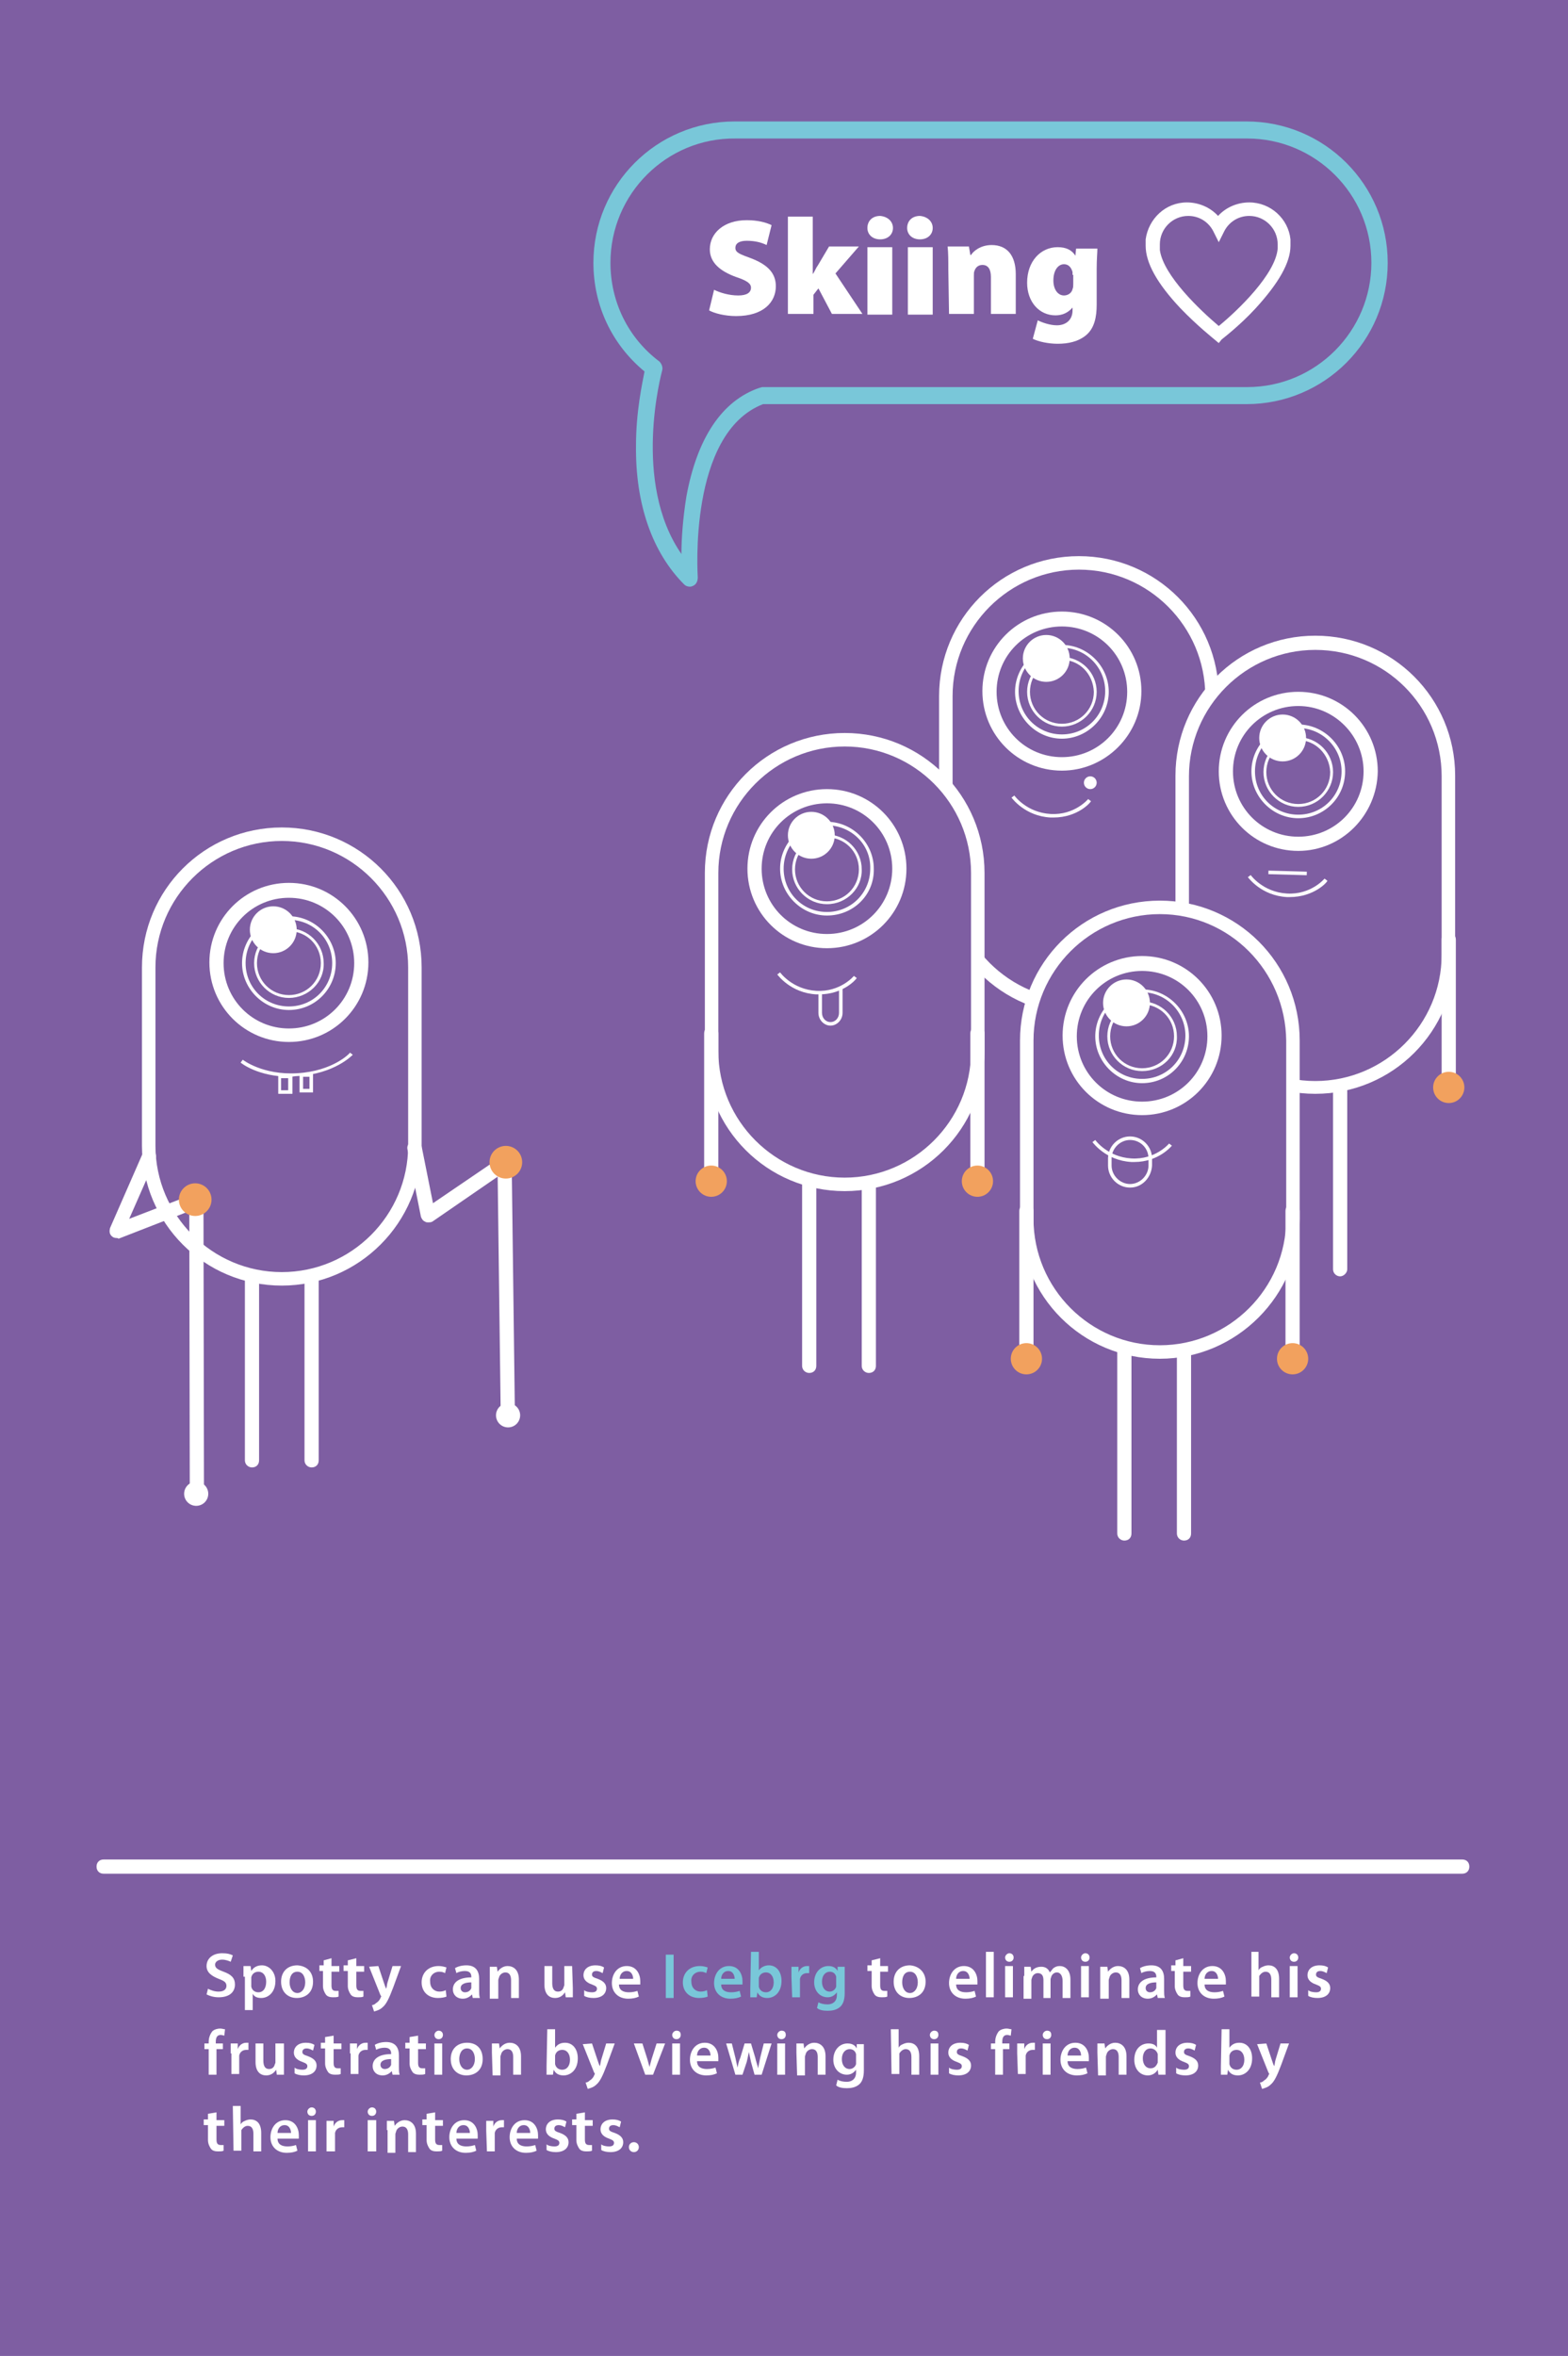 <?xml version="1.0" encoding="utf-8"?>
<!-- Generator: Adobe Illustrator 19.2.1, SVG Export Plug-In . SVG Version: 6.00 Build 0)  -->
<svg version="1.1" id="Layer_1" xmlns="http://www.w3.org/2000/svg" xmlns:xlink="http://www.w3.org/1999/xlink" x="0px" y="0px"
	 viewBox="0 0 220.9 331.7" style="enable-background:new 0 0 220.9 331.7;" xml:space="preserve">
<style type="text/css">
	.st0{fill:#7E5EA2;}
	.st1{fill:#FFFFFF;}
	.st2{fill:#79C7D9;}
	.st3{fill:#F2A15E;}
</style>
<g>
	<g>
		<rect y="0" class="st0" width="220.9" height="331.7"/>
	</g>
</g>
<g>
	<g>
		<path class="st1" d="M206,263.8H14.6c-0.6,0-1-0.4-1-1s0.4-1,1-1H206c0.6,0,1,0.4,1,1S206.6,263.8,206,263.8z"/>
	</g>
</g>
<g>
	<g>
		<path class="st1" d="M29.3,280c0.4,0.2,0.9,0.4,1.5,0.4c0.7,0,1.1-0.3,1.1-0.8s-0.3-0.7-1.1-1c-1-0.4-1.7-0.9-1.7-1.8
			c0-1,0.8-1.8,2.2-1.8c0.7,0,1.1,0.1,1.5,0.3l-0.3,0.9c-0.2-0.1-0.7-0.3-1.2-0.3c-0.7,0-1,0.4-1,0.7c0,0.5,0.4,0.7,1.2,1
			c1.1,0.4,1.6,0.9,1.6,1.8c0,1-0.7,1.8-2.3,1.8c-0.7,0-1.3-0.2-1.7-0.4L29.3,280z"/>
	</g>
	<g>
		<path class="st1" d="M34.3,278.3c0-0.6,0-1,0-1.5h1l0.1,0.7l0,0c0.3-0.5,0.8-0.8,1.5-0.8c1,0,1.9,0.9,1.9,2.2c0,1.6-1,2.4-2,2.4
			c-0.6,0-1-0.2-1.2-0.6l0,0v2.3h-1.1v-4.7H34.3z M35.4,279.4c0,0.1,0,0.2,0,0.3c0.1,0.5,0.5,0.8,1,0.8c0.7,0,1.1-0.6,1.1-1.5
			c0-0.8-0.4-1.4-1.1-1.4c-0.5,0-0.9,0.3-1,0.8c0,0.1,0,0.2,0,0.3V279.4z"/>
	</g>
	<g>
		<path class="st1" d="M44.1,279c0,1.6-1.1,2.3-2.3,2.3s-2.2-0.8-2.2-2.3c0-1.4,0.9-2.3,2.3-2.3C43.3,276.8,44.1,277.7,44.1,279z
			 M40.8,279.1c0,0.8,0.4,1.5,1.1,1.5c0.6,0,1.1-0.6,1.1-1.5c0-0.7-0.3-1.5-1.1-1.5S40.8,278.3,40.8,279.1z"/>
	</g>
	<g>
		<path class="st1" d="M46.7,275.7v1.1h1.1v0.8h-1.1v1.9c0,0.5,0.1,0.8,0.6,0.8c0.2,0,0.3,0,0.4,0v0.8c-0.2,0.1-0.5,0.1-0.8,0.1
			c-0.4,0-0.8-0.1-1-0.4s-0.4-0.7-0.4-1.2v-2.1H45v-0.8h0.6V276L46.7,275.7z"/>
	</g>
	<g>
		<path class="st1" d="M50.2,275.7v1.1h1.1v0.8h-1.1v1.9c0,0.5,0.1,0.8,0.6,0.8c0.2,0,0.3,0,0.4,0v0.8c-0.2,0.1-0.5,0.1-0.8,0.1
			c-0.4,0-0.8-0.1-1-0.4s-0.4-0.7-0.4-1.2v-2.1h-0.6v-0.8H49V276L50.2,275.7z"/>
	</g>
	<g>
		<path class="st1" d="M53.3,276.8l0.8,2.4c0.1,0.3,0.2,0.6,0.3,0.8l0,0c0.1-0.2,0.1-0.6,0.2-0.9l0.7-2.3h1.2l-1.1,3
			c-0.6,1.6-1,2.4-1.5,2.8c-0.4,0.4-0.9,0.5-1.2,0.6l-0.3-0.9c0.2,0,0.4-0.1,0.6-0.3c0.2-0.1,0.5-0.4,0.6-0.7c0-0.1,0.1-0.1,0.1-0.2
			c0,0,0-0.1-0.1-0.2l-1.6-4L53.3,276.8L53.3,276.8z"/>
	</g>
	<g>
		<path class="st1" d="M62.9,281.1c-0.2,0.1-0.7,0.2-1.2,0.2c-1.4,0-2.3-0.9-2.3-2.2c0-1.3,0.9-2.3,2.4-2.3c0.4,0,0.8,0.1,1.1,0.2
			l-0.2,0.8c-0.2-0.1-0.4-0.2-0.8-0.2c-0.8,0-1.4,0.6-1.3,1.4c0,0.9,0.6,1.4,1.3,1.4c0.4,0,0.7-0.1,0.9-0.2L62.9,281.1z"/>
	</g>
	<g>
		<path class="st1" d="M67.5,280.2c0,0.4,0,0.8,0.1,1.1h-1l-0.1-0.5l0,0c-0.3,0.3-0.7,0.6-1.3,0.6c-0.9,0-1.4-0.6-1.4-1.3
			c0-1.1,1-1.7,2.6-1.7v-0.1c0-0.3-0.1-0.8-0.9-0.8c-0.4,0-0.9,0.1-1.2,0.3l-0.2-0.7c0.3-0.2,0.9-0.4,1.6-0.4c1.4,0,1.8,0.9,1.8,1.9
			V280.2z M66.4,279.1c-0.8,0-1.5,0.2-1.5,0.8c0,0.4,0.3,0.6,0.6,0.6c0.5,0,0.8-0.3,0.9-0.6c0-0.1,0-0.2,0-0.2V279.1z"/>
	</g>
	<g>
		<path class="st1" d="M69,278.2c0-0.5,0-0.9,0-1.3h1l0.1,0.7l0,0c0.2-0.3,0.7-0.8,1.4-0.8c0.8,0,1.6,0.5,1.6,1.9v2.6H72v-2.5
			c0-0.6-0.2-1.1-0.8-1.1c-0.4,0-0.8,0.3-0.9,0.7c0,0.1-0.1,0.2-0.1,0.4v2.6H69V278.2z"/>
	</g>
	<g>
		<path class="st1" d="M80.7,279.9c0,0.5,0,1,0,1.3h-1l-0.1-0.7l0,0c-0.2,0.3-0.6,0.8-1.4,0.8s-1.5-0.5-1.5-1.9v-2.6h1.1v2.4
			c0,0.7,0.2,1.2,0.8,1.2c0.5,0,0.7-0.3,0.8-0.6c0-0.1,0.1-0.2,0.1-0.3v-2.7h1.1L80.7,279.9L80.7,279.9z"/>
	</g>
	<g>
		<path class="st1" d="M82.3,280.2c0.2,0.2,0.7,0.3,1.1,0.3c0.5,0,0.7-0.2,0.7-0.5s-0.2-0.4-0.7-0.6c-0.9-0.3-1.2-0.8-1.2-1.3
			c0-0.8,0.6-1.4,1.7-1.4c0.5,0,0.9,0.1,1.2,0.3l-0.2,0.8c-0.2-0.1-0.5-0.3-0.9-0.3s-0.6,0.2-0.6,0.5s0.2,0.4,0.8,0.6
			c0.8,0.3,1.2,0.7,1.2,1.3c0,0.8-0.6,1.4-1.8,1.4c-0.5,0-1-0.1-1.3-0.3L82.3,280.2z"/>
	</g>
	<g>
		<path class="st1" d="M87.2,279.4c0,0.8,0.6,1.1,1.4,1.1c0.5,0,0.9-0.1,1.2-0.2l0.2,0.8c-0.4,0.2-0.9,0.3-1.5,0.3
			c-1.4,0-2.3-0.9-2.3-2.2c0-1.2,0.7-2.4,2.1-2.4s1.9,1.2,1.9,2.1c0,0.2,0,0.4,0,0.5L87.2,279.4L87.2,279.4z M89.2,278.6
			c0-0.4-0.2-1.1-0.9-1.1c-0.7,0-1,0.6-1,1.1H89.2z"/>
	</g>
	<g>
		<path class="st2" d="M94.9,275.2v6.1h-1.1v-6.1H94.9z"/>
	</g>
	<g>
		<path class="st2" d="M99.7,281.1c-0.2,0.1-0.7,0.2-1.2,0.2c-1.4,0-2.3-0.9-2.3-2.2c0-1.3,0.9-2.3,2.4-2.3c0.4,0,0.8,0.1,1.1,0.2
			l-0.2,0.8c-0.2-0.1-0.4-0.2-0.8-0.2c-0.8,0-1.4,0.6-1.3,1.4c0,0.9,0.6,1.4,1.3,1.4c0.4,0,0.7-0.1,0.9-0.2L99.7,281.1z"/>
	</g>
	<g>
		<path class="st2" d="M101.6,279.4c0,0.8,0.6,1.1,1.4,1.1c0.5,0,0.9-0.1,1.2-0.2l0.2,0.8c-0.4,0.2-0.9,0.3-1.5,0.3
			c-1.4,0-2.3-0.9-2.3-2.2c0-1.2,0.7-2.4,2.1-2.4s1.9,1.2,1.9,2.1c0,0.2,0,0.4,0,0.5L101.6,279.4L101.6,279.4z M103.5,278.6
			c0-0.4-0.2-1.1-0.9-1.1c-0.7,0-1,0.6-1,1.1H103.5z"/>
	</g>
	<g>
		<path class="st2" d="M105.8,274.8h1.1v2.6l0,0c0.3-0.4,0.8-0.7,1.4-0.7c1.1,0,1.8,0.9,1.8,2.2c0,1.6-1,2.4-2,2.4
			c-0.6,0-1.1-0.2-1.4-0.8l0,0l-0.1,0.7h-0.9c0-0.3,0-0.8,0-1.2L105.8,274.8L105.8,274.8z M106.9,279.4c0,0.1,0,0.2,0,0.3
			c0.1,0.5,0.5,0.8,1,0.8c0.7,0,1.1-0.6,1.1-1.4s-0.4-1.4-1.1-1.4c-0.5,0-0.9,0.3-1,0.8c0,0.1,0,0.2,0,0.3V279.4z"/>
	</g>
	<g>
		<path class="st2" d="M111.5,278.3c0-0.6,0-1,0-1.4h1v0.8l0,0c0.2-0.6,0.7-0.9,1.2-0.9c0.1,0,0.2,0,0.3,0v1c-0.1,0-0.2,0-0.3,0
			c-0.5,0-0.9,0.3-1,0.8c0,0.1,0,0.2,0,0.3v2.3h-1.1L111.5,278.3L111.5,278.3z"/>
	</g>
	<g>
		<path class="st2" d="M119,280.6c0,0.9-0.2,1.6-0.7,2s-1.1,0.5-1.7,0.5s-1.2-0.1-1.5-0.4l0.2-0.8c0.3,0.2,0.8,0.3,1.3,0.3
			c0.7,0,1.3-0.4,1.3-1.3v-0.4l0,0c-0.3,0.4-0.7,0.7-1.3,0.7c-1.1,0-1.9-0.9-1.9-2.1c0-1.4,0.9-2.3,2-2.3c0.7,0,1.1,0.3,1.3,0.7l0,0
			v-0.6h1c0,0.3,0,0.7,0,1.3C119,278.2,119,280.6,119,280.6z M117.8,278.6c0-0.1,0-0.2,0-0.3c-0.1-0.4-0.4-0.7-0.9-0.7
			c-0.6,0-1.1,0.5-1.1,1.4c0,0.8,0.4,1.4,1.1,1.4c0.4,0,0.8-0.3,0.9-0.7c0-0.1,0-0.3,0-0.4V278.6z"/>
	</g>
	<g>
		<path class="st1" d="M124,275.7v1.1h1.1v0.8H124v1.9c0,0.5,0.1,0.8,0.6,0.8c0.2,0,0.3,0,0.4,0v0.8c-0.2,0.1-0.5,0.1-0.8,0.1
			c-0.4,0-0.8-0.1-1-0.4s-0.4-0.7-0.4-1.2v-2.1h-0.6v-0.8h0.6V276L124,275.7z"/>
	</g>
	<g>
		<path class="st1" d="M130.4,279c0,1.6-1.1,2.3-2.3,2.3s-2.2-0.8-2.2-2.3c0-1.4,0.9-2.3,2.3-2.3C129.5,276.8,130.4,277.7,130.4,279
			z M127.1,279.1c0,0.8,0.4,1.5,1.1,1.5c0.6,0,1.1-0.6,1.1-1.5c0-0.7-0.3-1.5-1.1-1.5C127.4,277.6,127.1,278.3,127.1,279.1z"/>
	</g>
	<g>
		<path class="st1" d="M134.7,279.4c0,0.8,0.6,1.1,1.4,1.1c0.5,0,0.9-0.1,1.2-0.2l0.2,0.8c-0.4,0.2-0.9,0.3-1.5,0.3
			c-1.4,0-2.3-0.9-2.3-2.2c0-1.2,0.7-2.4,2.1-2.4c1.4,0,1.9,1.2,1.9,2.1c0,0.2,0,0.4,0,0.5L134.7,279.4L134.7,279.4z M136.6,278.6
			c0-0.4-0.2-1.1-0.9-1.1s-1,0.6-1,1.1H136.6z"/>
	</g>
	<g>
		<path class="st1" d="M138.9,274.8h1.1v6.4h-1.1V274.8z"/>
	</g>
	<g>
		<path class="st1" d="M142.8,275.6c0,0.3-0.2,0.6-0.6,0.6c-0.4,0-0.6-0.3-0.6-0.6c0-0.3,0.3-0.6,0.6-0.6
			C142.6,275,142.8,275.3,142.8,275.6z M141.6,281.2v-4.4h1.1v4.4H141.6z"/>
	</g>
	<g>
		<path class="st1" d="M144.3,278.2c0-0.5,0-0.9,0-1.3h0.9l0.1,0.7l0,0c0.2-0.3,0.6-0.7,1.4-0.7c0.6,0,1,0.3,1.2,0.8l0,0
			c0.2-0.2,0.3-0.4,0.5-0.6c0.3-0.2,0.5-0.3,0.9-0.3c0.7,0,1.5,0.5,1.5,1.9v2.6h-1.1v-2.4c0-0.7-0.3-1.2-0.8-1.2
			c-0.4,0-0.7,0.3-0.8,0.6c0,0.1-0.1,0.2-0.1,0.4v2.6h-1v-2.5c0-0.6-0.2-1-0.8-1c-0.4,0-0.7,0.3-0.8,0.6c0,0.1-0.1,0.2-0.1,0.4v2.6
			h-1.1v-3.2H144.3z"/>
	</g>
	<g>
		<path class="st1" d="M153.5,275.6c0,0.3-0.2,0.6-0.6,0.6c-0.4,0-0.6-0.3-0.6-0.6c0-0.3,0.3-0.6,0.6-0.6
			C153.3,275,153.5,275.3,153.5,275.6z M152.3,281.2v-4.4h1.1v4.4H152.3z"/>
	</g>
	<g>
		<path class="st1" d="M155,278.2c0-0.5,0-0.9,0-1.3h1l0.1,0.7l0,0c0.2-0.3,0.7-0.8,1.4-0.8c0.8,0,1.6,0.5,1.6,1.9v2.6H158v-2.5
			c0-0.6-0.2-1.1-0.8-1.1c-0.4,0-0.8,0.3-0.9,0.7c0,0.1-0.1,0.2-0.1,0.4v2.6H155V278.2z"/>
	</g>
	<g>
		<path class="st1" d="M164,280.2c0,0.4,0,0.8,0.1,1.1h-1l-0.1-0.5l0,0c-0.3,0.3-0.7,0.6-1.3,0.6c-0.9,0-1.4-0.6-1.4-1.3
			c0-1.1,1-1.7,2.6-1.7v-0.1c0-0.3-0.1-0.8-0.9-0.8c-0.4,0-0.9,0.1-1.2,0.3l-0.2-0.7c0.3-0.2,0.9-0.4,1.6-0.4c1.4,0,1.8,0.9,1.8,1.9
			L164,280.2L164,280.2z M162.9,279.1c-0.8,0-1.5,0.2-1.5,0.8c0,0.4,0.3,0.6,0.6,0.6c0.5,0,0.8-0.3,0.9-0.6c0-0.1,0-0.2,0-0.2V279.1
			z"/>
	</g>
	<g>
		<path class="st1" d="M166.7,275.7v1.1h1.1v0.8h-1.1v1.9c0,0.5,0.1,0.8,0.6,0.8c0.2,0,0.3,0,0.4,0v0.8c-0.2,0.1-0.5,0.1-0.8,0.1
			c-0.4,0-0.8-0.1-1-0.4s-0.4-0.7-0.4-1.2v-2.1H165v-0.8h0.6V276L166.7,275.7z"/>
	</g>
	<g>
		<path class="st1" d="M169.7,279.4c0,0.8,0.6,1.1,1.4,1.1c0.5,0,0.9-0.1,1.2-0.2l0.2,0.8c-0.4,0.2-0.9,0.3-1.5,0.3
			c-1.4,0-2.3-0.9-2.3-2.2c0-1.2,0.7-2.4,2.1-2.4c1.4,0,1.9,1.2,1.9,2.1c0,0.2,0,0.4,0,0.5L169.7,279.4L169.7,279.4z M171.6,278.6
			c0-0.4-0.2-1.1-0.9-1.1s-1,0.6-1,1.1H171.6z"/>
	</g>
	<g>
		<path class="st1" d="M176.2,274.8h1.1v2.6l0,0c0.1-0.2,0.3-0.4,0.6-0.5c0.2-0.1,0.5-0.2,0.8-0.2c0.8,0,1.5,0.5,1.5,1.9v2.6h-1.1
			v-2.5c0-0.6-0.2-1.1-0.8-1.1c-0.4,0-0.7,0.3-0.9,0.6c0,0.1,0,0.2,0,0.3v2.6h-1.1v-6.3H176.2z"/>
	</g>
	<g>
		<path class="st1" d="M182.9,275.6c0,0.3-0.2,0.6-0.6,0.6c-0.4,0-0.6-0.3-0.6-0.6c0-0.3,0.3-0.6,0.6-0.6
			C182.7,275,182.9,275.3,182.9,275.6z M181.7,281.2v-4.4h1.1v4.4H181.7z"/>
	</g>
	<g>
		<path class="st1" d="M184.3,280.2c0.2,0.2,0.7,0.3,1.1,0.3c0.5,0,0.7-0.2,0.7-0.5s-0.2-0.4-0.7-0.6c-0.9-0.3-1.2-0.8-1.2-1.3
			c0-0.8,0.6-1.4,1.7-1.4c0.5,0,0.9,0.1,1.2,0.3l-0.2,0.8c-0.2-0.1-0.5-0.3-0.9-0.3s-0.6,0.2-0.6,0.5s0.2,0.4,0.8,0.6
			c0.8,0.3,1.2,0.7,1.2,1.3c0,0.8-0.6,1.4-1.8,1.4c-0.5,0-1-0.1-1.3-0.3V280.2z"/>
	</g>
	<g>
		<path class="st1" d="M29.4,292.1v-3.6h-0.6v-0.8h0.6v-0.2c0-0.6,0.2-1.1,0.5-1.5c0.3-0.3,0.8-0.4,1.1-0.4c0.3,0,0.5,0.1,0.7,0.1
			l-0.1,0.9c-0.1,0-0.3-0.1-0.5-0.1c-0.6,0-0.7,0.5-0.7,1v0.2h1v0.8h-0.9v3.6H29.4z"/>
	</g>
	<g>
		<path class="st1" d="M32.5,289.1c0-0.6,0-1,0-1.4h1v0.8l0,0c0.2-0.6,0.7-0.9,1.2-0.9c0.1,0,0.2,0,0.3,0v1c-0.1,0-0.2,0-0.3,0
			c-0.5,0-0.9,0.3-1,0.8c0,0.1,0,0.2,0,0.3v2.3h-1.1v-2.9H32.5z"/>
	</g>
	<g>
		<path class="st1" d="M40,290.8c0,0.5,0,1,0,1.3h-1l-0.1-0.7l0,0c-0.2,0.3-0.6,0.8-1.4,0.8s-1.5-0.5-1.5-1.9v-2.6h1.1v2.4
			c0,0.7,0.2,1.2,0.8,1.2c0.5,0,0.7-0.3,0.8-0.6c0-0.1,0.1-0.2,0.1-0.3v-2.7H40V290.8z"/>
	</g>
	<g>
		<path class="st1" d="M41.5,291.1c0.2,0.2,0.7,0.3,1.1,0.3c0.5,0,0.7-0.2,0.7-0.5s-0.2-0.4-0.7-0.6c-0.9-0.3-1.2-0.8-1.2-1.3
			c0-0.8,0.6-1.4,1.7-1.4c0.5,0,0.9,0.1,1.2,0.3l-0.2,0.8c-0.2-0.1-0.5-0.3-0.9-0.3s-0.6,0.2-0.6,0.5s0.2,0.4,0.8,0.6
			c0.8,0.3,1.2,0.7,1.2,1.3c0,0.8-0.6,1.4-1.8,1.4c-0.5,0-1-0.1-1.3-0.3V291.1z"/>
	</g>
	<g>
		<path class="st1" d="M47,286.6v1.1h1.1v0.8H47v1.9c0,0.5,0.1,0.8,0.6,0.8c0.2,0,0.3,0,0.4,0v0.8c-0.2,0.1-0.5,0.1-0.8,0.1
			c-0.4,0-0.8-0.1-1-0.4s-0.4-0.7-0.4-1.2v-2.1h-0.6v-0.8h0.6v-0.8L47,286.6z"/>
	</g>
	<g>
		<path class="st1" d="M49.3,289.1c0-0.6,0-1,0-1.4h1v0.8l0,0c0.2-0.6,0.7-0.9,1.2-0.9c0.1,0,0.2,0,0.3,0v1c-0.1,0-0.2,0-0.3,0
			c-0.5,0-0.9,0.3-1,0.8c0,0.1,0,0.2,0,0.3v2.3h-1.1v-2.9H49.3z"/>
	</g>
	<g>
		<path class="st1" d="M56.2,291c0,0.4,0,0.8,0.1,1.1h-1l-0.1-0.5l0,0c-0.3,0.3-0.7,0.6-1.3,0.6c-0.9,0-1.4-0.6-1.4-1.3
			c0-1.1,1-1.7,2.6-1.7v-0.1c0-0.3-0.1-0.8-0.9-0.8c-0.4,0-0.9,0.1-1.2,0.3l-0.2-0.7c0.3-0.2,0.9-0.4,1.6-0.4c1.4,0,1.8,0.9,1.8,1.9
			C56.2,289.4,56.2,291,56.2,291z M55.1,289.9c-0.8,0-1.5,0.2-1.5,0.8c0,0.4,0.3,0.6,0.6,0.6c0.5,0,0.8-0.3,0.9-0.6
			c0-0.1,0-0.2,0-0.2V289.9z"/>
	</g>
	<g>
		<path class="st1" d="M58.9,286.6v1.1H60v0.8h-1.1v1.9c0,0.5,0.1,0.8,0.6,0.8c0.2,0,0.3,0,0.4,0v0.8c-0.2,0.1-0.5,0.1-0.8,0.1
			c-0.4,0-0.8-0.1-1-0.4s-0.4-0.7-0.4-1.2v-2.1h-0.6v-0.8h0.6v-0.8L58.9,286.6z"/>
	</g>
	<g>
		<path class="st1" d="M62.4,286.5c0,0.3-0.2,0.6-0.6,0.6c-0.4,0-0.6-0.3-0.6-0.6c0-0.3,0.3-0.6,0.6-0.6
			C62.1,285.9,62.4,286.1,62.4,286.5z M61.2,292.1v-4.4h1.1v4.4H61.2z"/>
	</g>
	<g>
		<path class="st1" d="M68,289.9c0,1.6-1.1,2.3-2.3,2.3c-1.2,0-2.2-0.8-2.2-2.3c0-1.4,0.9-2.3,2.3-2.3S68,288.5,68,289.9z
			 M64.7,289.9c0,0.8,0.4,1.5,1.1,1.5c0.6,0,1.1-0.6,1.1-1.5c0-0.7-0.3-1.5-1.1-1.5S64.7,289.2,64.7,289.9z"/>
	</g>
	<g>
		<path class="st1" d="M69.3,289c0-0.5,0-0.9,0-1.3h1l0.1,0.7l0,0c0.2-0.3,0.7-0.8,1.4-0.8c0.8,0,1.6,0.5,1.6,1.9v2.6h-1.1v-2.5
			c0-0.6-0.2-1.1-0.8-1.1c-0.4,0-0.8,0.3-0.9,0.7c0,0.1-0.1,0.2-0.1,0.4v2.6h-1.1L69.3,289L69.3,289z"/>
	</g>
	<g>
		<path class="st1" d="M77.1,285.7h1.1v2.6l0,0c0.3-0.4,0.7-0.7,1.4-0.7c1.1,0,1.8,0.9,1.8,2.2c0,1.6-1,2.4-2,2.4
			c-0.6,0-1.1-0.2-1.4-0.8l0,0l-0.1,0.7H77c0-0.3,0-0.8,0-1.2L77.1,285.7L77.1,285.7z M78.2,290.3c0,0.1,0,0.2,0,0.3
			c0.1,0.5,0.5,0.8,1,0.8c0.7,0,1.1-0.6,1.1-1.4s-0.4-1.4-1.1-1.4c-0.5,0-0.9,0.3-1,0.8c0,0.1,0,0.2,0,0.3V290.3z"/>
	</g>
	<g>
		<path class="st1" d="M83.4,287.7l0.8,2.4c0.1,0.3,0.2,0.6,0.3,0.8l0,0c0.1-0.2,0.1-0.6,0.2-0.9l0.7-2.3h1.2l-1.1,3
			c-0.6,1.6-1,2.4-1.5,2.8c-0.4,0.4-0.9,0.5-1.2,0.6l-0.3-0.9c0.2,0,0.4-0.1,0.6-0.3c0.2-0.1,0.5-0.4,0.6-0.7c0-0.1,0.1-0.1,0.1-0.2
			c0,0,0-0.1-0.1-0.2l-1.6-4L83.4,287.7L83.4,287.7z"/>
	</g>
	<g>
		<path class="st1" d="M90.5,287.7l0.7,2.2c0.1,0.4,0.2,0.7,0.3,1.1l0,0c0.1-0.4,0.2-0.7,0.3-1.1l0.7-2.2h1.2l-1.7,4.4h-1.1
			l-1.6-4.4H90.5z"/>
	</g>
	<g>
		<path class="st1" d="M95.9,286.5c0,0.3-0.2,0.6-0.6,0.6s-0.6-0.3-0.6-0.6c0-0.3,0.3-0.6,0.6-0.6C95.7,285.9,95.9,286.1,95.9,286.5
			z M94.7,292.1v-4.4h1.1v4.4H94.7z"/>
	</g>
	<g>
		<path class="st1" d="M98.2,290.2c0,0.8,0.6,1.1,1.4,1.1c0.5,0,0.9-0.1,1.2-0.2l0.2,0.8c-0.4,0.2-0.9,0.3-1.5,0.3
			c-1.4,0-2.3-0.9-2.3-2.2c0-1.2,0.7-2.4,2.1-2.4s1.9,1.2,1.9,2.1c0,0.2,0,0.4,0,0.5L98.2,290.2L98.2,290.2z M100.1,289.4
			c0-0.4-0.2-1.1-0.9-1.1c-0.7,0-1,0.6-1,1.1H100.1z"/>
	</g>
	<g>
		<path class="st1" d="M103.1,287.7l0.5,2c0.1,0.5,0.2,0.9,0.3,1.4l0,0c0.1-0.5,0.2-1,0.4-1.4l0.6-2h0.9l0.6,2
			c0.1,0.5,0.3,1,0.4,1.5l0,0c0.1-0.5,0.2-1,0.3-1.5l0.5-2h1.1l-1.4,4.4h-1l-0.5-1.8c-0.1-0.5-0.2-0.9-0.3-1.4l0,0
			c-0.1,0.5-0.2,1-0.3,1.4l-0.6,1.8h-1l-1.3-4.4H103.1z"/>
	</g>
	<g>
		<path class="st1" d="M110.7,286.5c0,0.3-0.2,0.6-0.6,0.6s-0.6-0.3-0.6-0.6c0-0.3,0.3-0.6,0.6-0.6
			C110.5,285.9,110.7,286.1,110.7,286.5z M109.5,292.1v-4.4h1.1v4.4H109.5z"/>
	</g>
	<g>
		<path class="st1" d="M112.2,289c0-0.5,0-0.9,0-1.3h1l0.1,0.7l0,0c0.2-0.3,0.7-0.8,1.4-0.8c0.8,0,1.6,0.5,1.6,1.9v2.6h-1.1v-2.5
			c0-0.6-0.2-1.1-0.8-1.1c-0.4,0-0.8,0.3-0.9,0.7c0,0.1-0.1,0.2-0.1,0.4v2.6h-1.1L112.2,289L112.2,289z"/>
	</g>
	<g>
		<path class="st1" d="M121.7,291.5c0,0.9-0.2,1.6-0.7,2s-1.1,0.5-1.7,0.5s-1.2-0.1-1.5-0.4l0.2-0.8c0.3,0.2,0.8,0.3,1.3,0.3
			c0.7,0,1.3-0.4,1.3-1.3v-0.4l0,0c-0.3,0.4-0.7,0.7-1.3,0.7c-1.1,0-1.9-0.9-1.9-2.1c0-1.4,0.9-2.3,2-2.3c0.7,0,1.1,0.3,1.3,0.7l0,0
			v-0.6h1c0,0.3,0,0.7,0,1.3C121.7,289.1,121.7,291.5,121.7,291.5z M120.6,289.5c0-0.1,0-0.2,0-0.3c-0.1-0.4-0.4-0.7-0.9-0.7
			c-0.6,0-1.1,0.5-1.1,1.4c0,0.8,0.4,1.4,1.1,1.4c0.4,0,0.8-0.3,0.9-0.7c0-0.1,0-0.3,0-0.4V289.5z"/>
	</g>
	<g>
		<path class="st1" d="M125.5,285.7h1.1v2.6l0,0c0.1-0.2,0.3-0.4,0.6-0.5c0.2-0.1,0.5-0.2,0.8-0.2c0.8,0,1.5,0.5,1.5,1.9v2.6h-1.1
			v-2.5c0-0.6-0.2-1.1-0.8-1.1c-0.4,0-0.7,0.3-0.9,0.6c0,0.1,0,0.2,0,0.3v2.6h-1.1L125.5,285.7L125.5,285.7z"/>
	</g>
	<g>
		<path class="st1" d="M132.2,286.5c0,0.3-0.2,0.6-0.6,0.6c-0.4,0-0.6-0.3-0.6-0.6c0-0.3,0.3-0.6,0.6-0.6
			C132,285.9,132.2,286.1,132.2,286.5z M131.1,292.1v-4.4h1.1v4.4H131.1z"/>
	</g>
	<g>
		<path class="st1" d="M133.7,291.1c0.2,0.2,0.7,0.3,1.1,0.3c0.5,0,0.7-0.2,0.7-0.5s-0.2-0.4-0.7-0.6c-0.9-0.3-1.2-0.8-1.2-1.3
			c0-0.8,0.6-1.4,1.7-1.4c0.5,0,0.9,0.1,1.2,0.3l-0.2,0.8c-0.2-0.1-0.5-0.3-0.9-0.3s-0.6,0.2-0.6,0.5s0.2,0.4,0.8,0.6
			c0.8,0.3,1.2,0.7,1.2,1.3c0,0.8-0.6,1.4-1.8,1.4c-0.5,0-1-0.1-1.3-0.3V291.1z"/>
	</g>
	<g>
		<path class="st1" d="M140.2,292.1v-3.6h-0.6v-0.8h0.6v-0.2c0-0.6,0.2-1.1,0.5-1.5c0.3-0.3,0.8-0.4,1.1-0.4s0.5,0.1,0.7,0.1
			l-0.1,0.9c-0.1,0-0.3-0.1-0.5-0.1c-0.6,0-0.7,0.5-0.7,1v0.2h1v0.8h-0.9v3.6H140.2z"/>
	</g>
	<g>
		<path class="st1" d="M143.3,289.1c0-0.6,0-1,0-1.4h1v0.8l0,0c0.2-0.6,0.7-0.9,1.2-0.9c0.1,0,0.2,0,0.3,0v1c-0.1,0-0.2,0-0.3,0
			c-0.5,0-0.9,0.3-1,0.8c0,0.1,0,0.2,0,0.3v2.3h-1.1L143.3,289.1L143.3,289.1z"/>
	</g>
	<g>
		<path class="st1" d="M148.1,286.5c0,0.3-0.2,0.6-0.6,0.6c-0.4,0-0.6-0.3-0.6-0.6c0-0.3,0.3-0.6,0.6-0.6
			C147.9,285.9,148.1,286.1,148.1,286.5z M146.9,292.1v-4.4h1.1v4.4H146.9z"/>
	</g>
	<g>
		<path class="st1" d="M150.4,290.2c0,0.8,0.6,1.1,1.4,1.1c0.5,0,0.9-0.1,1.2-0.2l0.2,0.8c-0.4,0.2-0.9,0.3-1.5,0.3
			c-1.4,0-2.3-0.9-2.3-2.2c0-1.2,0.7-2.4,2.1-2.4c1.4,0,1.9,1.2,1.9,2.1c0,0.2,0,0.4,0,0.5L150.4,290.2L150.4,290.2z M152.3,289.4
			c0-0.4-0.2-1.1-0.9-1.1s-1,0.6-1,1.1H152.3z"/>
	</g>
	<g>
		<path class="st1" d="M154.6,289c0-0.5,0-0.9,0-1.3h1l0.1,0.7l0,0c0.2-0.3,0.7-0.8,1.4-0.8c0.8,0,1.6,0.5,1.6,1.9v2.6h-1.1v-2.5
			c0-0.6-0.2-1.1-0.8-1.1c-0.4,0-0.8,0.3-0.9,0.7c0,0.1-0.1,0.2-0.1,0.4v2.6h-1.1L154.6,289L154.6,289z"/>
	</g>
	<g>
		<path class="st1" d="M164.2,285.7v5.2c0,0.5,0,0.9,0,1.2h-1l-0.1-0.7l0,0c-0.3,0.5-0.8,0.8-1.4,0.8c-1.1,0-1.9-0.9-1.9-2.2
			c0-1.5,0.9-2.3,2-2.3c0.6,0,1,0.2,1.2,0.6l0,0v-2.5h1.2V285.7z M163.1,289.5c0-0.1,0-0.2,0-0.3c-0.1-0.4-0.5-0.8-1-0.8
			c-0.7,0-1.1,0.6-1.1,1.4s0.4,1.4,1.1,1.4c0.5,0,0.8-0.3,1-0.8c0-0.1,0-0.2,0-0.3V289.5z"/>
	</g>
	<g>
		<path class="st1" d="M165.7,291.1c0.2,0.2,0.7,0.3,1.1,0.3c0.5,0,0.7-0.2,0.7-0.5s-0.2-0.4-0.7-0.6c-0.9-0.3-1.2-0.8-1.2-1.3
			c0-0.8,0.6-1.4,1.7-1.4c0.5,0,0.9,0.1,1.2,0.3l-0.2,0.8c-0.2-0.1-0.5-0.3-0.9-0.3s-0.6,0.2-0.6,0.5s0.2,0.4,0.8,0.6
			c0.8,0.3,1.2,0.7,1.2,1.3c0,0.8-0.6,1.4-1.8,1.4c-0.5,0-1-0.1-1.3-0.3V291.1z"/>
	</g>
	<g>
		<path class="st1" d="M172.1,285.7h1.1v2.6l0,0c0.3-0.4,0.7-0.7,1.4-0.7c1.1,0,1.8,0.9,1.8,2.2c0,1.6-1,2.4-2,2.4
			c-0.6,0-1.1-0.2-1.4-0.8l0,0l-0.1,0.7H172c0-0.3,0-0.8,0-1.2L172.1,285.7L172.1,285.7z M173.2,290.3c0,0.1,0,0.2,0,0.3
			c0.1,0.5,0.5,0.8,1,0.8c0.7,0,1.1-0.6,1.1-1.4s-0.4-1.4-1.1-1.4c-0.5,0-0.9,0.3-1,0.8c0,0.1,0,0.2,0,0.3V290.3z"/>
	</g>
	<g>
		<path class="st1" d="M178.4,287.7l0.8,2.4c0.1,0.3,0.2,0.6,0.3,0.8l0,0c0.1-0.2,0.1-0.6,0.2-0.9l0.7-2.3h1.2l-1.1,3
			c-0.6,1.6-1,2.4-1.5,2.8c-0.4,0.4-0.9,0.5-1.2,0.6l-0.3-0.9c0.2,0,0.4-0.1,0.6-0.3c0.2-0.1,0.5-0.4,0.6-0.7c0-0.1,0.1-0.1,0.1-0.2
			c0,0,0-0.1-0.1-0.2l-1.6-4L178.4,287.7L178.4,287.7z"/>
	</g>
	<g>
		<path class="st1" d="M30.5,297.4v1.1h1.1v0.8h-1.1v1.9c0,0.5,0.1,0.8,0.6,0.8c0.2,0,0.3,0,0.4,0v0.8c-0.2,0.1-0.5,0.1-0.8,0.1
			c-0.4,0-0.8-0.1-1-0.4s-0.4-0.7-0.4-1.2v-2.1h-0.6v-0.8h0.6v-0.8L30.5,297.4z"/>
	</g>
	<g>
		<path class="st1" d="M32.8,296.5h1.1v2.6l0,0c0.1-0.2,0.3-0.4,0.6-0.5c0.2-0.1,0.5-0.2,0.8-0.2c0.8,0,1.5,0.5,1.5,1.9v2.6h-1.1
			v-2.5c0-0.6-0.2-1.1-0.8-1.1c-0.4,0-0.7,0.3-0.9,0.6c0,0.1,0,0.2,0,0.3v2.6h-1.1L32.8,296.5L32.8,296.5z"/>
	</g>
	<g>
		<path class="st1" d="M39.1,301.1c0,0.8,0.6,1.1,1.4,1.1c0.5,0,0.9-0.1,1.2-0.2l0.2,0.8c-0.4,0.2-0.9,0.3-1.5,0.3
			c-1.4,0-2.3-0.9-2.3-2.2c0-1.2,0.7-2.4,2.1-2.4c1.4,0,1.9,1.2,1.9,2.1c0,0.2,0,0.4,0,0.5L39.1,301.1L39.1,301.1z M41,300.3
			c0-0.4-0.2-1.1-0.9-1.1s-1,0.6-1,1.1H41z"/>
	</g>
	<g>
		<path class="st1" d="M44.5,297.3c0,0.3-0.2,0.6-0.6,0.6c-0.4,0-0.6-0.3-0.6-0.6c0-0.3,0.3-0.6,0.6-0.6
			C44.3,296.7,44.5,297,44.5,297.3z M43.4,302.9v-4.4h1.1v4.4H43.4z"/>
	</g>
	<g>
		<path class="st1" d="M46,300c0-0.6,0-1,0-1.4h1v0.8l0,0c0.2-0.6,0.7-0.9,1.2-0.9c0.1,0,0.2,0,0.3,0v1c-0.1,0-0.2,0-0.3,0
			c-0.5,0-0.9,0.3-1,0.8c0,0.1,0,0.2,0,0.3v2.3H46V300z"/>
	</g>
	<g>
		<path class="st1" d="M53,297.3c0,0.3-0.2,0.6-0.6,0.6c-0.4,0-0.6-0.3-0.6-0.6c0-0.3,0.3-0.6,0.6-0.6C52.8,296.7,53,297,53,297.3z
			 M51.8,302.9v-4.4H53v4.4H51.8z"/>
	</g>
	<g>
		<path class="st1" d="M54.5,299.9c0-0.5,0-0.9,0-1.3h1l0.1,0.7l0,0c0.2-0.3,0.7-0.8,1.4-0.8c0.8,0,1.6,0.5,1.6,1.9v2.6h-1.1v-2.5
			c0-0.6-0.2-1.1-0.8-1.1c-0.4,0-0.8,0.3-0.9,0.7c0,0.1-0.1,0.2-0.1,0.4v2.6h-1.1v-3.2H54.5z"/>
	</g>
	<g>
		<path class="st1" d="M61.3,297.4v1.1h1.1v0.8h-1.1v1.9c0,0.5,0.1,0.8,0.6,0.8c0.2,0,0.3,0,0.4,0v0.8c-0.2,0.1-0.5,0.1-0.8,0.1
			c-0.4,0-0.8-0.1-1-0.4s-0.4-0.7-0.4-1.2v-2.1h-0.6v-0.8h0.6v-0.8L61.3,297.4z"/>
	</g>
	<g>
		<path class="st1" d="M64.3,301.1c0,0.8,0.6,1.1,1.4,1.1c0.5,0,0.9-0.1,1.2-0.2l0.2,0.8c-0.4,0.2-0.9,0.3-1.5,0.3
			c-1.4,0-2.3-0.9-2.3-2.2c0-1.2,0.7-2.4,2.1-2.4s1.9,1.2,1.9,2.1c0,0.2,0,0.4,0,0.5L64.3,301.1L64.3,301.1z M66.2,300.3
			c0-0.4-0.2-1.1-0.9-1.1c-0.7,0-1,0.6-1,1.1H66.2z"/>
	</g>
	<g>
		<path class="st1" d="M68.5,300c0-0.6,0-1,0-1.4h1v0.8l0,0c0.2-0.6,0.7-0.9,1.2-0.9c0.1,0,0.2,0,0.3,0v1c-0.1,0-0.2,0-0.3,0
			c-0.5,0-0.9,0.3-1,0.8c0,0.1,0,0.2,0,0.3v2.3h-1.1L68.5,300L68.5,300z"/>
	</g>
	<g>
		<path class="st1" d="M72.8,301.1c0,0.8,0.6,1.1,1.4,1.1c0.5,0,0.9-0.1,1.2-0.2l0.2,0.8c-0.4,0.2-0.9,0.3-1.5,0.3
			c-1.4,0-2.3-0.9-2.3-2.2c0-1.2,0.7-2.4,2.1-2.4s1.9,1.2,1.9,2.1c0,0.2,0,0.4,0,0.5L72.8,301.1L72.8,301.1z M74.7,300.3
			c0-0.4-0.2-1.1-0.9-1.1c-0.7,0-1,0.6-1,1.1H74.7z"/>
	</g>
	<g>
		<path class="st1" d="M77,301.9c0.2,0.2,0.7,0.3,1.1,0.3c0.5,0,0.7-0.2,0.7-0.5s-0.2-0.4-0.7-0.6c-0.9-0.3-1.2-0.8-1.2-1.3
			c0-0.8,0.6-1.4,1.7-1.4c0.5,0,0.9,0.1,1.2,0.3l-0.2,0.8c-0.2-0.1-0.5-0.3-0.9-0.3s-0.6,0.2-0.6,0.5s0.2,0.4,0.8,0.6
			c0.8,0.3,1.2,0.7,1.2,1.3c0,0.8-0.6,1.4-1.8,1.4c-0.5,0-1-0.1-1.3-0.3L77,301.9z"/>
	</g>
	<g>
		<path class="st1" d="M82.4,297.4v1.1h1.1v0.8h-1.1v1.9c0,0.5,0.1,0.8,0.6,0.8c0.2,0,0.3,0,0.4,0v0.8c-0.2,0.1-0.5,0.1-0.8,0.1
			c-0.4,0-0.8-0.1-1-0.4s-0.4-0.7-0.4-1.2v-2.1h-0.6v-0.8h0.6v-0.8L82.4,297.4z"/>
	</g>
	<g>
		<path class="st1" d="M84.7,301.9c0.2,0.2,0.7,0.3,1.1,0.3c0.5,0,0.7-0.2,0.7-0.5s-0.2-0.4-0.7-0.6c-0.9-0.3-1.2-0.8-1.2-1.3
			c0-0.8,0.6-1.4,1.7-1.4c0.5,0,0.9,0.1,1.2,0.3l-0.2,0.8c-0.2-0.1-0.5-0.3-0.9-0.3s-0.6,0.2-0.6,0.5s0.2,0.4,0.8,0.6
			c0.8,0.3,1.2,0.7,1.2,1.3c0,0.8-0.6,1.4-1.8,1.4c-0.5,0-1-0.1-1.3-0.3L84.7,301.9z"/>
	</g>
	<g>
		<path class="st1" d="M88.6,302.3c0-0.4,0.3-0.7,0.7-0.7c0.4,0,0.7,0.3,0.7,0.7c0,0.4-0.3,0.7-0.7,0.7S88.6,302.7,88.6,302.3z"/>
	</g>
</g>
<g>
	<g>
		<g>
			<g>
				<g>
					<g>
						<g>
							<path class="st1" d="M35.5,206.6c-0.5,0-1-0.4-1-1v-25.9c0-0.5,0.4-1,1-1s1,0.4,1,1v25.9C36.5,206.2,36.1,206.6,35.5,206.6z"
								/>
						</g>
					</g>
				</g>
			</g>
			<g>
				<g>
					<g>
						<g>
							<path class="st1" d="M43.9,206.6c-0.5,0-1-0.4-1-1v-25.9c0-0.5,0.4-1,1-1s1,0.4,1,1v25.9C44.9,206.2,44.5,206.6,43.9,206.6z"
								/>
						</g>
					</g>
				</g>
			</g>
		</g>
		<g>
			<g>
				<g>
					<g>
						<path class="st0" d="M41.7,180h-4c-9.2,0-16.7-7.5-16.7-16.7v-29.1c0-9.2,7.5-16.7,16.7-16.7h4c9.2,0,16.7,7.5,16.7,16.7v29.1
							C58.5,172.5,51,180,41.7,180z"/>
					</g>
				</g>
			</g>
			<g>
				<g>
					<g>
						<path class="st1" d="M39.7,181c-10.9,0-19.7-8.8-19.7-19.7v-25.1c0-10.9,8.8-19.7,19.7-19.7s19.7,8.8,19.7,19.7v25.1
							C59.4,172.1,50.6,181,39.7,181z M39.7,118.4c-9.8,0-17.8,8-17.8,17.8v25.1c0,9.8,8,17.8,17.8,17.8s17.8-8,17.8-17.8v-25.1
							C57.5,126.4,49.5,118.4,39.7,118.4z"/>
					</g>
				</g>
			</g>
		</g>
		<g>
			<g>
				<g>
					<g>
						<g>
							<path class="st1" d="M40.9,151.6c-4.5,0-6.9-1.9-7-2l0.3-0.4c0,0,2.8,2.2,7.7,1.9c5-0.3,7.4-2.8,7.4-2.9l0.4,0.3
								c-0.1,0.1-2.6,2.7-7.8,3C41.6,151.5,41.2,151.6,40.9,151.6z"/>
						</g>
					</g>
				</g>
			</g>
			<g>
				<g>
					<g>
						<g>
							<path class="st1" d="M39.2,154v-2.7h2v2.7H39.2z M39.6,151.8v1.7h1v-1.7H39.6z"/>
						</g>
					</g>
				</g>
			</g>
			<g>
				<g>
					<g>
						<g>
							<path class="st1" d="M42.2,153.8v-2.7h1.9v2.7H42.2z M42.7,151.6v1.7h0.9v-1.7H42.7z"/>
						</g>
					</g>
				</g>
			</g>
		</g>
		<g>
			<g>
				<g>
					<g>
						<g>
							<path class="st1" d="M40.7,146.7c-6.2,0-11.2-5-11.2-11.2s5-11.2,11.2-11.2s11.2,5,11.2,11.2S46.9,146.7,40.7,146.7z
								 M40.7,126.4c-5.1,0-9.2,4.1-9.2,9.2s4.1,9.2,9.2,9.2s9.2-4.1,9.2-9.2C49.9,130.5,45.8,126.4,40.7,126.4z"/>
						</g>
					</g>
				</g>
			</g>
			<g>
				<g>
					<g>
						<g>
							<path class="st1" d="M40.7,142.2c-3.6,0-6.6-3-6.6-6.6s3-6.6,6.6-6.6s6.6,3,6.6,6.6S44.4,142.2,40.7,142.2z M40.7,129.5
								c-3.4,0-6.1,2.7-6.1,6.1c0,3.4,2.7,6.1,6.1,6.1c3.4,0,6.1-2.7,6.1-6.1S44.1,129.5,40.7,129.5z"/>
						</g>
					</g>
				</g>
			</g>
			<g>
				<g>
					<g>
						<g>
							<path class="st1" d="M40.7,140.5c-2.7,0-4.9-2.2-4.9-4.9s2.2-4.9,4.9-4.9s4.9,2.2,4.9,4.9C45.7,138.3,43.4,140.5,40.7,140.5z
								 M40.7,131.1c-2.5,0-4.5,2-4.5,4.5s2,4.5,4.5,4.5s4.5-2,4.5-4.5S43.2,131.1,40.7,131.1z"/>
						</g>
					</g>
				</g>
			</g>
			<g>
				<g>
					<g>
						<g>
							<circle class="st1" cx="38.5" cy="130.9" r="3.3"/>
						</g>
					</g>
				</g>
			</g>
		</g>
		<g>
			<g>
				<g>
					<g>
						<g>
							<g>
								
									<rect x="26.7" y="169.6" transform="matrix(1 -1.764537e-03 1.764537e-03 1 -0.334 4.917249e-02)" class="st1" width="2" height="39.5"/>
							</g>
						</g>
					</g>
				</g>
				<g>
					<g>
						<g>
							<g>
								
									<ellipse transform="matrix(0.71 -0.704 0.704 0.71 -140.078 80.499)" class="st1" cx="27.7" cy="210.3" rx="1.7" ry="1.7"/>
							</g>
						</g>
					</g>
				</g>
			</g>
			<g>
				<g>
					<g>
						<g>
							<g>
								<path class="st1" d="M16.4,174.3c-0.3,0-0.5-0.1-0.7-0.3c-0.3-0.3-0.3-0.7-0.2-1.1l4.6-10.5c0.2-0.5,0.8-0.7,1.3-0.5
									s0.7,0.8,0.5,1.3l-3.7,8.4l9.1-3.5c0.5-0.2,1.1,0.1,1.3,0.6c0.2,0.5-0.1,1.1-0.6,1.3l-11.3,4.4
									C16.6,174.3,16.5,174.3,16.4,174.3z"/>
							</g>
						</g>
					</g>
				</g>
				<g>
					<g>
						<g>
							<g>
								<circle class="st3" cx="27.5" cy="168.9" r="2.3"/>
							</g>
						</g>
					</g>
				</g>
			</g>
		</g>
		<g>
			<g>
				<g>
					<g>
						<g>
							<g>
								
									<rect x="70.3" y="163.6" transform="matrix(1 -1.274557e-02 1.274557e-02 1 -2.299 0.923)" class="st1" width="2" height="34.4"/>
							</g>
						</g>
					</g>
				</g>
				<g>
					<g>
						<g>
							<g>
								
									<ellipse transform="matrix(0.702 -0.713 0.713 0.702 -120.645 110.405)" class="st1" cx="71.5" cy="199.2" rx="1.7" ry="1.7"/>
							</g>
						</g>
					</g>
				</g>
			</g>
			<g>
				<g>
					<g>
						<g>
							<g>
								<path class="st1" d="M60.3,172.1c-0.1,0-0.3,0-0.4-0.1c-0.3-0.1-0.5-0.4-0.6-0.7l-1.9-9.5c-0.1-0.5,0.2-1,0.8-1.2
									c0.5-0.1,1,0.2,1.2,0.8l1.6,8l9.7-6.6c0.4-0.3,1.1-0.2,1.4,0.3c0.3,0.4,0.2,1.1-0.3,1.4L60.9,172
									C60.7,172.1,60.5,172.1,60.3,172.1z"/>
							</g>
						</g>
					</g>
				</g>
				<g>
					<g>
						<g>
							<g>
								
									<ellipse transform="matrix(0.917 -0.399 0.399 0.917 -59.342 41.927)" class="st3" cx="71.2" cy="163.7" rx="2.3" ry="2.3"/>
							</g>
						</g>
					</g>
				</g>
			</g>
		</g>
	</g>
	<g>
		<g>
			<g>
				<g>
					<g>
						<g>
							<path class="st1" d="M147.1,168.4c-0.5,0-1-0.4-1-1v-25.9c0-0.5,0.4-1,1-1s1,0.4,1,1v25.9C148.1,168,147.6,168.4,147.1,168.4
								z"/>
						</g>
					</g>
				</g>
			</g>
			<g>
				<g>
					<g>
						<g>
							<path class="st1" d="M155.5,168.4c-0.5,0-1-0.4-1-1v-26.8c0-0.5,0.4-1,1-1s1,0.4,1,1v26.8C156.5,168,156,168.4,155.5,168.4z"
								/>
						</g>
					</g>
				</g>
			</g>
			<g>
				<g>
					<g>
						<g>
							<path class="st0" d="M154.1,141.8h-4c-9.2,0-16.7-7.5-16.7-16.7V95.9c0-9.2,7.5-16.7,16.7-16.7h4c9.2,0,16.7,7.5,16.7,16.7
								V125C170.8,134.3,163.3,141.8,154.1,141.8z"/>
						</g>
					</g>
				</g>
				<g>
					<g>
						<g>
							<path class="st1" d="M152,142.8c-10.9,0-19.7-8.8-19.7-19.7V98c0-10.9,8.8-19.7,19.7-19.7s19.7,8.8,19.7,19.7v25
								C171.8,133.9,162.9,142.8,152,142.8z M152,80.2c-9.8,0-17.8,8-17.8,17.8v25c0,9.8,8,17.8,17.8,17.8s17.8-8,17.8-17.8V98
								C169.8,88.2,161.8,80.2,152,80.2z"/>
						</g>
					</g>
				</g>
			</g>
			<g>
				<g>
					<g>
						<g>
							<g>
								<path class="st1" d="M149.6,108.5c-6.2,0-11.2-5-11.2-11.2s5-11.2,11.2-11.2s11.2,5,11.2,11.2S155.7,108.5,149.6,108.5z
									 M149.6,88.2c-5.1,0-9.2,4.1-9.2,9.2s4.1,9.2,9.2,9.2s9.2-4.1,9.2-9.2C158.8,92.3,154.7,88.2,149.6,88.2z"/>
							</g>
						</g>
					</g>
				</g>
				<g>
					<g>
						<g>
							<g>
								<path class="st1" d="M149.6,104c-3.6,0-6.6-3-6.6-6.6s3-6.6,6.6-6.6s6.6,3,6.6,6.6C156.2,101,153.2,104,149.6,104z
									 M149.6,91.2c-3.4,0-6.1,2.7-6.1,6.1s2.7,6.1,6.1,6.1s6.1-2.7,6.1-6.1C155.7,94,153,91.2,149.6,91.2z"/>
							</g>
						</g>
					</g>
				</g>
				<g>
					<g>
						<g>
							<g>
								<path class="st1" d="M149.6,102.3c-2.7,0-4.9-2.2-4.9-4.9c0-2.7,2.2-4.9,4.9-4.9s4.9,2.2,4.9,4.9
									C154.5,100.1,152.3,102.3,149.6,102.3z M149.6,92.9c-2.5,0-4.5,2-4.5,4.5s2,4.5,4.5,4.5s4.5-2,4.5-4.5
									C154,94.9,152.1,92.9,149.6,92.9z"/>
							</g>
						</g>
					</g>
				</g>
				<g>
					<g>
						<g>
							<g>
								<circle class="st1" cx="147.4" cy="92.7" r="3.3"/>
							</g>
						</g>
					</g>
				</g>
			</g>
			<g>
				<g>
					<g>
						<g>
							<path class="st1" d="M148.4,115.1c-0.1,0-0.3,0-0.4,0c-3.6-0.2-5.4-2.7-5.5-2.8l0.4-0.3c0,0,1.7,2.4,5.1,2.6
								c3.4,0.2,5.3-2.1,5.3-2.1l0.4,0.3C153.7,112.9,151.9,115.1,148.4,115.1z"/>
						</g>
					</g>
				</g>
			</g>
			<g>
				<g>
					<g>
						<g>
							<circle class="st1" cx="153.6" cy="110.2" r="0.9"/>
						</g>
					</g>
				</g>
			</g>
		</g>
		<g>
			<g>
				<g>
					<g>
						<g>
							<path class="st1" d="M180.4,179.7c-0.5,0-1-0.4-1-1v-25.9c0-0.5,0.4-1,1-1s1,0.4,1,1v25.9
								C181.4,179.2,180.9,179.7,180.4,179.7z"/>
						</g>
					</g>
				</g>
			</g>
			<g>
				<g>
					<g>
						<g>
							<path class="st1" d="M188.8,179.7c-0.5,0-1-0.4-1-1v-26.8c0-0.5,0.4-1,1-1s1,0.4,1,1v26.8
								C189.8,179.2,189.3,179.7,188.8,179.7z"/>
						</g>
					</g>
				</g>
			</g>
			<g>
				<g>
					<g>
						<g>
							<path class="st0" d="M187.3,153h-4c-9.2,0-16.7-7.5-16.7-16.7v-29.1c0-9.2,7.5-16.7,16.7-16.7h4c9.2,0,16.7,7.5,16.7,16.7
								v29.1C204.1,145.6,196.6,153,187.3,153z"/>
						</g>
					</g>
				</g>
				<g>
					<g>
						<g>
							<path class="st1" d="M185.3,154c-10.9,0-19.7-8.8-19.7-19.7v-25.1c0-10.9,8.8-19.7,19.7-19.7s19.7,8.8,19.7,19.7v25.1
								C205,145.2,196.2,154,185.3,154z M185.3,91.5c-9.8,0-17.8,8-17.8,17.8v25.1c0,9.8,8,17.8,17.8,17.8s17.8-8,17.8-17.8v-25.1
								C203.1,99.4,195.1,91.5,185.3,91.5z"/>
						</g>
					</g>
				</g>
			</g>
			<g>
				<g>
					<g>
						<g>
							<g>
								<path class="st1" d="M182.9,119.8c-6.2,0-11.2-5-11.2-11.2s5-11.2,11.2-11.2s11.2,5,11.2,11.2
									C194,114.8,189,119.8,182.9,119.8z M182.9,99.4c-5.1,0-9.2,4.1-9.2,9.2s4.1,9.2,9.2,9.2s9.2-4.1,9.2-9.2
									C192.1,103.6,188,99.4,182.9,99.4z"/>
							</g>
						</g>
					</g>
				</g>
				<g>
					<g>
						<g>
							<g>
								<path class="st1" d="M182.9,115.2c-3.6,0-6.6-3-6.6-6.6s3-6.6,6.6-6.6s6.6,3,6.6,6.6C189.5,112.3,186.5,115.2,182.9,115.2z
									 M182.9,102.5c-3.4,0-6.1,2.7-6.1,6.1s2.7,6.1,6.1,6.1c3.4,0,6.1-2.7,6.1-6.1C189,105.3,186.3,102.5,182.9,102.5z"/>
							</g>
						</g>
					</g>
				</g>
				<g>
					<g>
						<g>
							<g>
								<path class="st1" d="M182.9,113.6c-2.7,0-4.9-2.2-4.9-4.9c0-2.7,2.2-4.9,4.9-4.9s4.9,2.2,4.9,4.9
									C187.8,111.4,185.6,113.6,182.9,113.6z M182.9,104.2c-2.5,0-4.5,2-4.5,4.5s2,4.5,4.5,4.5s4.5-2,4.5-4.5
									C187.3,106.2,185.3,104.2,182.9,104.2z"/>
							</g>
						</g>
					</g>
				</g>
				<g>
					<g>
						<g>
							<g>
								<circle class="st1" cx="180.7" cy="103.9" r="3.3"/>
							</g>
						</g>
					</g>
				</g>
			</g>
			<g>
				<g>
					<g>
						<g>
							<path class="st1" d="M181.7,126.3c-0.1,0-0.3,0-0.4,0c-3.6-0.2-5.4-2.7-5.5-2.8l0.4-0.3c0,0,1.7,2.4,5.1,2.6
								c3.4,0.2,5.3-2.1,5.3-2.1l0.4,0.3C187,124.2,185.1,126.3,181.7,126.3z"/>
						</g>
					</g>
				</g>
			</g>
			<g>
				<g>
					<g>
						<g>
							
								<rect x="181.1" y="120.2" transform="matrix(2.750584e-02 -1 1 2.750584e-02 53.509 300.868)" class="st1" width="0.5" height="5.4"/>
						</g>
					</g>
				</g>
			</g>
			<g>
				<g>
					<g>
						<path class="st1" d="M204.1,153.5c-0.6,0-1-0.4-1-1v-20.2c0-0.6,0.4-1,1-1s1,0.4,1,1v20.2
							C205.1,153.1,204.6,153.5,204.1,153.5z"/>
					</g>
				</g>
				<g>
					<g>
						<g>
							<g>
								<g>
									<circle class="st3" cx="204.1" cy="153.1" r="2.2"/>
								</g>
							</g>
						</g>
					</g>
				</g>
			</g>
		</g>
		<g>
			<g>
				<g>
					<g>
						<g>
							<path class="st1" d="M114,193.3c-0.5,0-1-0.4-1-1v-25.9c0-0.5,0.4-1,1-1s1,0.4,1,1v25.9C115,192.9,114.6,193.3,114,193.3z"/>
						</g>
					</g>
				</g>
			</g>
			<g>
				<g>
					<g>
						<g>
							<path class="st1" d="M122.4,193.3c-0.5,0-1-0.4-1-1v-26.8c0-0.5,0.4-1,1-1s1,0.4,1,1v26.8C123.4,192.9,123,193.3,122.4,193.3
								z"/>
						</g>
					</g>
				</g>
			</g>
			<g>
				<g>
					<g>
						<g>
							<path class="st0" d="M121,166.7h-4c-9.2,0-16.7-7.5-16.7-16.7v-29.1c0-9.2,7.5-16.7,16.7-16.7h4c9.2,0,16.7,7.5,16.7,16.7
								V150C137.7,159.2,130.2,166.7,121,166.7z"/>
						</g>
					</g>
				</g>
				<g>
					<g>
						<g>
							<path class="st1" d="M119,167.7c-10.9,0-19.7-8.8-19.7-19.7v-25.1c0-10.9,8.8-19.7,19.7-19.7s19.7,8.8,19.7,19.7V148
								C138.7,158.9,129.9,167.7,119,167.7z M119,105.1c-9.8,0-17.8,8-17.8,17.8V148c0,9.8,8,17.8,17.8,17.8s17.8-8,17.8-17.8v-25.1
								C136.8,113.1,128.8,105.1,119,105.1z"/>
						</g>
					</g>
				</g>
			</g>
			<g>
				<g>
					<g>
						<g>
							<g>
								<path class="st1" d="M116.5,133.5c-6.2,0-11.2-5-11.2-11.2s5-11.2,11.2-11.2s11.2,5,11.2,11.2S122.7,133.5,116.5,133.5z
									 M116.5,113.1c-5.1,0-9.2,4.1-9.2,9.2s4.1,9.2,9.2,9.2s9.2-4.1,9.2-9.2S121.6,113.1,116.5,113.1z"/>
							</g>
						</g>
					</g>
				</g>
				<g>
					<g>
						<g>
							<g>
								<path class="st1" d="M116.5,128.9c-3.6,0-6.6-3-6.6-6.6s3-6.6,6.6-6.6s6.6,3,6.6,6.6C123.2,126,120.2,128.9,116.5,128.9z
									 M116.5,116.2c-3.4,0-6.1,2.7-6.1,6.1s2.7,6.1,6.1,6.1s6.1-2.7,6.1-6.1C122.7,118.9,119.9,116.2,116.5,116.2z"/>
							</g>
						</g>
					</g>
				</g>
				<g>
					<g>
						<g>
							<g>
								<path class="st1" d="M116.5,127.3c-2.7,0-4.9-2.2-4.9-4.9c0-2.7,2.2-4.9,4.9-4.9c2.7,0,4.9,2.2,4.9,4.9
									C121.5,125,119.3,127.3,116.5,127.3z M116.5,117.9c-2.5,0-4.5,2-4.5,4.5s2,4.5,4.5,4.5s4.5-2,4.5-4.5S119,117.9,116.5,117.9
									z"/>
							</g>
						</g>
					</g>
				</g>
				<g>
					<g>
						<g>
							<g>
								<circle class="st1" cx="114.3" cy="117.6" r="3.3"/>
							</g>
						</g>
					</g>
				</g>
			</g>
			<g>
				<g>
					<g>
						<g>
							<path class="st1" d="M115.4,140c-0.1,0-0.3,0-0.4,0c-3.6-0.2-5.4-2.7-5.5-2.8l0.4-0.3c0,0,1.7,2.4,5.1,2.6
								c3.4,0.2,5.3-2.1,5.3-2.1l0.4,0.3C120.6,137.9,118.8,140,115.4,140z"/>
						</g>
					</g>
				</g>
			</g>
			<g>
				<g>
					<g>
						<g>
							<path class="st1" d="M117,144.4c-0.9,0-1.7-0.8-1.7-1.8v-2.8h0.5v2.8c0,0.7,0.5,1.3,1.2,1.3s1.2-0.6,1.2-1.3v-3.5h0.5v3.5
								C118.7,143.6,117.9,144.4,117,144.4z"/>
						</g>
					</g>
				</g>
			</g>
			<g>
				<g>
					<g>
						<path class="st1" d="M137.7,166.7c-0.6,0-1-0.4-1-1v-20.2c0-0.6,0.4-1,1-1s1,0.4,1,1v20.2
							C138.7,166.2,138.3,166.7,137.7,166.7z"/>
					</g>
				</g>
				<g>
					<g>
						<g>
							<g>
								<g>
									<circle class="st3" cx="137.7" cy="166.3" r="2.2"/>
								</g>
							</g>
						</g>
					</g>
				</g>
			</g>
			<g>
				<g>
					<g>
						<path class="st1" d="M100.2,166.7c-0.6,0-1-0.4-1-1v-20.2c0-0.6,0.4-1,1-1s1,0.4,1,1v20.2
							C101.2,166.2,100.8,166.7,100.2,166.7z"/>
					</g>
				</g>
				<g>
					<g>
						<g>
							<g>
								<g>
									<circle class="st3" cx="100.2" cy="166.3" r="2.2"/>
								</g>
							</g>
						</g>
					</g>
				</g>
			</g>
		</g>
		<g>
			<g>
				<g>
					<g>
						<g>
							<path class="st1" d="M158.4,216.9c-0.5,0-1-0.4-1-1V190c0-0.5,0.4-1,1-1s1,0.4,1,1v25.9C159.4,216.5,159,216.9,158.4,216.9z"
								/>
						</g>
					</g>
				</g>
			</g>
			<g>
				<g>
					<g>
						<g>
							<path class="st1" d="M166.8,216.9c-0.5,0-1-0.4-1-1v-26.8c0-0.5,0.4-1,1-1s1,0.4,1,1v26.8
								C167.8,216.5,167.4,216.9,166.8,216.9z"/>
						</g>
					</g>
				</g>
			</g>
			<g>
				<g>
					<g>
						<g>
							<path class="st0" d="M165.4,190.3h-4c-9.2,0-16.7-7.5-16.7-16.7v-29.1c0-9.2,7.5-16.7,16.7-16.7h4c9.2,0,16.7,7.5,16.7,16.7
								v29.1C182.1,182.8,174.6,190.3,165.4,190.3z"/>
						</g>
					</g>
				</g>
				<g>
					<g>
						<g>
							<path class="st1" d="M163.4,191.3c-10.9,0-19.7-8.8-19.7-19.7v-25.1c0-10.9,8.8-19.7,19.7-19.7s19.7,8.8,19.7,19.7v25.1
								C183.1,182.4,174.2,191.3,163.4,191.3z M163.4,128.7c-9.8,0-17.8,8-17.8,17.8v25.1c0,9.8,8,17.8,17.8,17.8s17.8-8,17.8-17.8
								v-25.1C181.1,136.7,173.2,128.7,163.4,128.7z"/>
						</g>
					</g>
				</g>
			</g>
			<g>
				<g>
					<g>
						<g>
							<g>
								<path class="st1" d="M160.9,157c-6.2,0-11.2-5-11.2-11.2s5-11.2,11.2-11.2s11.2,5,11.2,11.2C172.1,152,167.1,157,160.9,157z
									 M160.9,136.7c-5.1,0-9.2,4.1-9.2,9.2c0,5.1,4.1,9.2,9.2,9.2c5.1,0,9.2-4.1,9.2-9.2C170.1,140.8,166,136.7,160.9,136.7z"/>
							</g>
						</g>
					</g>
				</g>
				<g>
					<g>
						<g>
							<g>
								<path class="st1" d="M160.9,152.5c-3.6,0-6.6-3-6.6-6.6s3-6.6,6.6-6.6s6.6,3,6.6,6.6S164.6,152.5,160.9,152.5z M160.9,139.7
									c-3.4,0-6.1,2.7-6.1,6.1c0,3.4,2.7,6.1,6.1,6.1c3.4,0,6.1-2.7,6.1-6.1C167,142.5,164.3,139.7,160.9,139.7z"/>
							</g>
						</g>
					</g>
				</g>
				<g>
					<g>
						<g>
							<g>
								<path class="st1" d="M160.9,150.8c-2.7,0-4.9-2.2-4.9-4.9s2.2-4.9,4.9-4.9s4.9,2.2,4.9,4.9
									C165.9,148.6,163.7,150.8,160.9,150.8z M160.9,141.4c-2.5,0-4.5,2-4.5,4.5s2,4.5,4.5,4.5s4.5-2,4.5-4.5
									S163.4,141.4,160.9,141.4z"/>
							</g>
						</g>
					</g>
				</g>
				<g>
					<g>
						<g>
							<g>
								<circle class="st1" cx="158.7" cy="141.2" r="3.3"/>
							</g>
						</g>
					</g>
				</g>
			</g>
			<g>
				<g>
					<g>
						<g>
							<path class="st1" d="M159.8,163.6c-0.1,0-0.3,0-0.4,0c-3.6-0.2-5.4-2.7-5.5-2.8l0.4-0.3c0,0,1.7,2.4,5.1,2.6
								c3.4,0.2,5.3-2.1,5.3-2.1l0.4,0.3C165,161.4,163.2,163.6,159.8,163.6z"/>
						</g>
					</g>
				</g>
			</g>
			<g>
				<g>
					<g>
						<g>
							<path class="st1" d="M159.2,167.2c-1.7,0-3.1-1.4-3.1-3.1v-1c0-1.7,1.4-3.1,3.1-3.1c1.7,0,3.1,1.4,3.1,3.1v1
								C162.2,165.8,160.9,167.2,159.2,167.2z M159.2,160.5c-1.4,0-2.6,1.2-2.6,2.6v1c0,1.4,1.2,2.6,2.6,2.6c1.4,0,2.6-1.2,2.6-2.6
								v-1C161.8,161.6,160.6,160.5,159.2,160.5z"/>
						</g>
					</g>
				</g>
			</g>
			<g>
				<g>
					<g>
						<path class="st1" d="M144.6,191.7c-0.6,0-1-0.4-1-1v-20.2c0-0.6,0.4-1,1-1s1,0.4,1,1v20.2
							C145.6,191.3,145.2,191.7,144.6,191.7z"/>
					</g>
				</g>
				<g>
					<g>
						<g>
							<g>
								<g>
									<circle class="st3" cx="144.6" cy="191.3" r="2.2"/>
								</g>
							</g>
						</g>
					</g>
				</g>
			</g>
			<g>
				<g>
					<g>
						<path class="st1" d="M182.1,191.7c-0.6,0-1-0.4-1-1v-20.2c0-0.6,0.4-1,1-1s1,0.4,1,1v20.2
							C183.1,191.3,182.7,191.7,182.1,191.7z"/>
					</g>
				</g>
				<g>
					<g>
						<g>
							<g>
								<g>
									<circle class="st3" cx="182.1" cy="191.3" r="2.2"/>
								</g>
							</g>
						</g>
					</g>
				</g>
			</g>
		</g>
	</g>
	<g>
		<g>
			<g>
				<g>
					<g>
						<path class="st1" d="M100.6,40.8c0.8,0.4,2.1,0.8,3.4,0.8c1.2,0,1.8-0.4,1.8-1.1c0-0.6-0.6-1-2.1-1.5c-2.2-0.8-3.7-2-3.7-3.9
							c0-2.3,2-4.1,5.2-4.1c1.5,0,2.7,0.3,3.5,0.7l-0.7,2.8c-0.6-0.3-1.5-0.6-2.8-0.6c-1.1,0-1.6,0.4-1.6,1c0,0.7,0.7,0.9,2.3,1.5
							c2.3,0.9,3.4,2.1,3.4,3.9c0,2.2-1.7,4.2-5.6,4.2c-1.6,0-3.1-0.4-3.8-0.8L100.6,40.8z"/>
					</g>
				</g>
			</g>
			<g>
				<g>
					<g>
						<path class="st1" d="M114.5,38.6L114.5,38.6c0.3-0.4,0.4-0.8,0.7-1.2l1.6-2.7h4.2l-3.3,3.8l3.8,5.7h-4.3l-1.9-3.6l-0.7,0.9
							v2.7H111V30.5h3.5V38.6z"/>
					</g>
				</g>
			</g>
			<g>
				<g>
					<g>
						<path class="st1" d="M125.8,32.1c0,0.9-0.7,1.6-1.8,1.6c-1.1,0-1.8-0.7-1.8-1.6c0-1,0.7-1.7,1.8-1.7
							C125.1,30.5,125.8,31.2,125.8,32.1z M122.2,44.3v-9.5h3.5v9.5H122.2z"/>
					</g>
				</g>
			</g>
			<g>
				<g>
					<g>
						<path class="st1" d="M131.4,32.1c0,0.9-0.7,1.6-1.8,1.6s-1.8-0.7-1.8-1.6c0-1,0.7-1.7,1.8-1.7
							C130.7,30.5,131.4,31.2,131.4,32.1z M127.9,44.3v-9.5h3.5v9.5H127.9z"/>
					</g>
				</g>
			</g>
			<g>
				<g>
					<g>
						<path class="st1" d="M133.6,38c0-1.3,0-2.4-0.1-3.3h3l0.2,1.2h0.1c0.3-0.5,1.3-1.4,2.9-1.4c2.2,0,3.4,1.5,3.4,4.1v5.6h-3.5V39
							c0-1.1-0.4-1.7-1.2-1.7c-0.7,0-1,0.5-1.1,0.8c-0.1,0.2-0.1,0.4-0.1,0.7v5.4h-3.5L133.6,38L133.6,38z"/>
					</g>
				</g>
			</g>
			<g>
				<g>
					<g>
						<path class="st1" d="M154.5,42.9c0,1.7-0.3,3.3-1.5,4.3c-1.1,0.9-2.5,1.2-4,1.2c-1.3,0-2.7-0.3-3.5-0.7l0.7-2.6
							c0.6,0.3,1.7,0.7,2.7,0.7c1.2,0,2.2-0.7,2.2-2.1v-0.4l0,0c-0.6,0.7-1.4,1.1-2.4,1.1c-2.3,0-4-1.9-4-4.6c0-3,1.9-5,4.3-5
							c1.2,0,2,0.4,2.5,1.2l0,0l0.1-1h3c0,0.6-0.1,1.4-0.1,2.9V42.9z M151.1,38.7c0-0.2,0-0.3,0-0.4c-0.2-0.7-0.6-1.1-1.2-1.1
							c-0.8,0-1.5,0.8-1.5,2.3c0,1.2,0.6,2.1,1.5,2.1c0.6,0,1.1-0.4,1.2-0.9c0.1-0.2,0.1-0.5,0.1-0.7v-1.3H151.1z"/>
					</g>
				</g>
			</g>
		</g>
		<g>
			<g>
				<g>
					<g>
						<path class="st1" d="M171.7,48.3l-0.6-0.5c-0.1-0.1-2.4-1.9-4.8-4.4c-3.3-3.5-4.9-6.4-4.9-8.8v-0.9l0,0
							c0.4-2.9,2.8-5.2,5.8-5.2c1.7,0,3.3,0.7,4.4,1.9c1.1-1.2,2.7-1.9,4.4-1.9c3,0,5.5,2.3,5.8,5.2l0,0v0.5c0,0.1,0,0.2,0,0.2v0.1
							v0.1c0,2.4-1.7,5.3-4.9,8.8c-2.3,2.5-4.7,4.3-4.8,4.4L171.7,48.3z M163.4,35.2c0.5,3.6,5.7,8.5,8.3,10.7
							c2.7-2.2,8-7.3,8.3-10.9v-0.6c0-2.2-1.8-4-4-4c-1.5,0-2.8,0.8-3.5,2.1l-0.8,1.6l-0.8-1.6c-0.7-1.3-2-2.1-3.5-2.1
							c-2.2,0-4,1.8-4,4V35.2z"/>
					</g>
				</g>
			</g>
		</g>
		<g>
			<g>
				<g>
					<g>
						<path class="st2" d="M97.2,82.6c-0.3,0-0.6-0.1-0.8-0.3c-4.5-4.5-6.9-11.3-6.8-19.6c0-4.8,0.9-8.8,1.2-10.4
							c-4.6-3.8-7.2-9.3-7.2-15.3c0-11,8.9-19.9,19.9-19.9h72.1c11,0,19.9,8.9,19.9,19.9s-8.9,19.9-19.9,19.9h-68.1
							c-10.6,4.1-9.2,24.2-9.2,24.4c0,0.5-0.2,1-0.7,1.2C97.6,82.5,97.4,82.6,97.2,82.6z M93.3,52.1C93.2,52.5,89,67.9,96,78
							c0-2.1,0.2-5,0.7-8.1c1.5-8.2,5-13.5,10.3-15.3c0.1,0,0.3-0.1,0.4-0.1h68.3c9.7,0,17.5-7.9,17.5-17.5
							c0-9.7-7.9-17.5-17.5-17.5h-72.1C93.9,19.4,86,27.3,86,37c0,5.5,2.5,10.6,6.9,13.9C93.2,51.2,93.4,51.7,93.3,52.1z"/>
					</g>
				</g>
			</g>
		</g>
	</g>
</g>
</svg>
